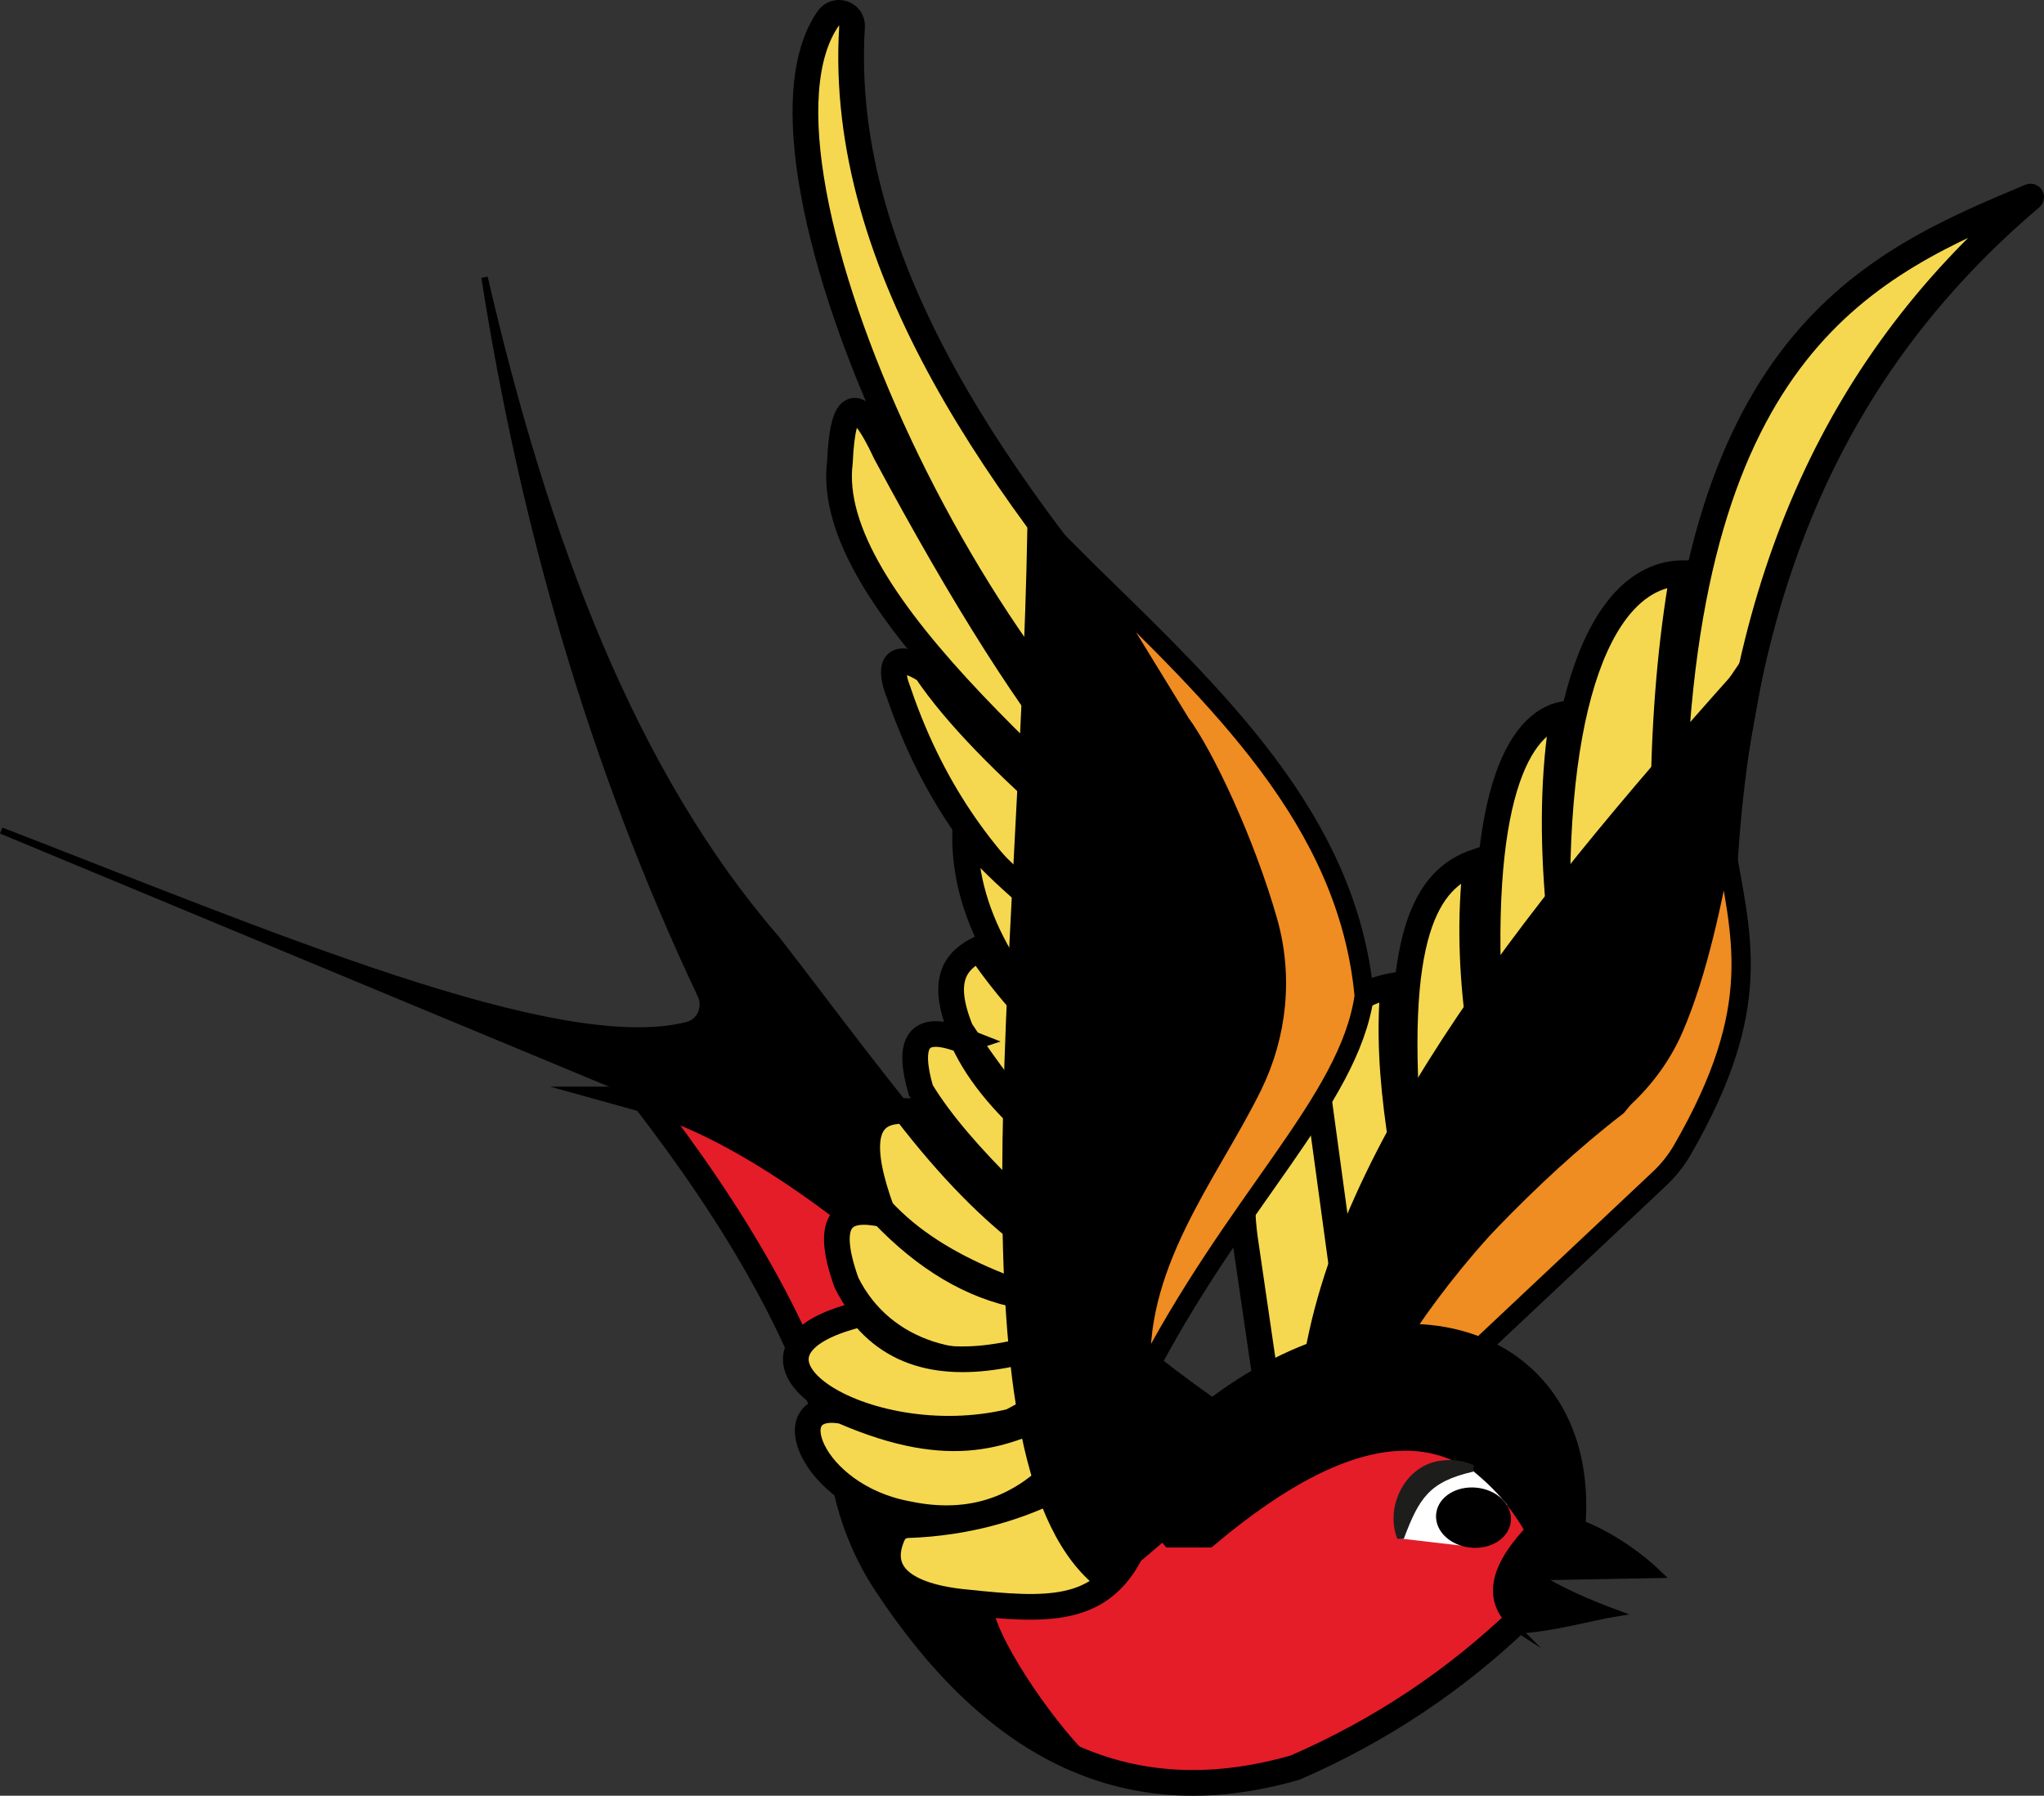 <?xml version="1.0" encoding="UTF-8"?>
<svg id="Calque_2" data-name="Calque 2" xmlns="http://www.w3.org/2000/svg" viewBox="0 0 318.178 279.574">
  <rect x="0" y="0" width="318.178" height="279.574" fill="#333333" stroke="none"/>
  <g id="hirondelle">
    <path id="becbas" d="m234.288,245.628l24.096-.447c-4.512-4.383-10.395-7.719-14.553-8.745-4.021.766-11.848,6.547-9.543,9.191Z" stroke="#000" stroke-miterlimit="10"/>
    <path id="becHaut" d="m236.403,253.805c5.314-.248,11.398-2.04,15.246-2.656-4.128-1.511-9.636-3.907-11.912-5.617l-5.449.096c-1.58,2.358-.497,6.536,2.115,8.177Z" stroke="#000" stroke-miterlimit="10"/>
    <path id="ventre" d="m100.362,171.181c22.188,6.142,53.037,32.822,82.128,67.745h5.362c22.365-18.795,40.244-21.168,51.83-.511-5.865,5.992-6.777,10.469-3.064,13.532-9.958,9.548-21.535,17.38-34.979,23.234-27.286,7.876-47.621-4.215-63.686-28.569-3.037-4.605-5.168-9.758-6.318-15.153-4.705-22.064-17.848-42.867-31.273-60.278Z" fill="#e41d29" stroke="#000" stroke-miterlimit="10" stroke-width="4"/>
    <path d="m227.807,240.677l-9.933-1.157c.209-5.325,3.769-9.469,11.169-10.722,2.31,1.872,4.028,3.619,5.573,5.496l-6.809,6.383Z" fill="#fff"/>
    <path id="ombreVentre" d="m168.399,272.309c-6.438-6.848-14.974-20.084-13.818-23.667.058-.179-.004-.381-.135-.486l-21.849-17.476c-.288-.231-.635.144-.502.532,10.564,30.884,36.54,41.348,36.303,41.097Z"/>
    <ellipse cx="229.368" cy="236.276" rx="3.689" ry="4.843" transform="translate(-28.11 441.558) rotate(-84.414)" stroke="#000" stroke-miterlimit="10" stroke-width="2"/>
    <path d="m229.327,229.115c-6.885,1.573-8.426,4.147-10.816,10.472,0,0-1-.014-1-.014-1.982-5.053,1.282-11.595,6.924-12.18,1.766-.216,3.474.034,4.984.726l-.091.996h0Z" fill="#1d1d1c"/>
    <g id="ailesBas">
      <path id="plume" d="m268.339,137.103c2.339-47.582,18.319-81.331,47.804-106.342.081-.069.008-.195-.09-.155-24.977,10.451-53.831,22.842-55.629,95.007l.766,32.681,7.149-21.191Z" fill="#f5d850" stroke="#000" stroke-miterlimit="10" stroke-width="4"/>
      <path id="plume-2" data-name="plume" d="m247.658,172.082l-5.106-25.277c-1.338-37.406,6.75-57.435,19.404-57.574-3.755,21.517-3.754,45.391-1.377,70.756l-12.921,12.095Z" fill="#f5d850" stroke="#000" stroke-miterlimit="10" stroke-width="4"/>
      <path id="plume-3" data-name="plume" d="m237.446,180.124l-5.362-19.532c-2.517-36.857,4.471-48.016,11.234-49.404-3.055,17.998-.516,40.494,5.106,62.809l-10.979,6.128Z" fill="#f5d850" stroke="#000" stroke-miterlimit="10" stroke-width="4"/>
      <path id="plume-4" data-name="plume" d="m223.914,197.231l-4.468-18.638c-2.957-33.356,2.69-41.793,10.34-44.426-2.05,17.383,1.304,34.397,6,51.319l-11.872,11.745Z" fill="#f5d850" stroke="#000" stroke-miterlimit="10" stroke-width="4"/>
      <path id="plume-5" data-name="plume" d="m213.275,209.869l-6.213-13.404c-5.456-35.471,1.283-41.434,9.83-43.021-1.308,14.768,1.976,28.327,5.064,46.213l-8.681,10.213Z" fill="#f5d850" stroke="#000" stroke-miterlimit="10" stroke-width="4"/>
      <path id="plume-6" data-name="plume" d="m197.105,215.486l-3.319-22.723c-1.819-13.683,2.734-22.01,10.723-27.447l6.128,44.936-13.532,5.234Z" fill="#f5d850" stroke="#000" stroke-miterlimit="10" stroke-width="4"/>
      <path id="borsAile" d="m228.063,211.975l30.235-28.442c1.412-1.328,2.633-2.853,3.601-4.532,12.987-22.535,9.082-33.203,6.526-48.323-1.889,9.522-4.04,20.439-7.845,29.309-2.172,5.063-5.675,9.425-10.002,12.834-15.096,11.895-26.885,25.602-34.451,38.069l11.936,1.085Z" fill="#ef8c22" stroke="#000" stroke-miterlimit="10" stroke-width="3"/>
      <path id="noirAiles" d="m268.935,132.422c-3.361,15.826-7.966,30.304-16.511,40.511-13.916,10.682-26.113,24.332-38.128,38.298l-3.915,2.383c12.933-41.209,36.851-74.511,64.851-116.085l-6.298,34.894Z" stroke="#000" stroke-miterlimit="10"/>
      <path id="ombreAile" d="m210.491,212.593l63.826-111.695c.063-.11-.088-.218-.173-.123-34.898,38.689-66.105,77.069-71.061,113.242-.01.073.056.134.128.119l7.209-1.491c.03-.006.055-.025.071-.051Z" stroke="#000" stroke-miterlimit="10"/>
    </g>
    <path id="dos" d="m246.349,236.893c1.802-29.4-28.238-40.795-57.646-18.818-32.41-22.793-49.957-48.936-67.83-71.915-22.295-25.707-35.942-61.844-45.447-102.979,5.996,38.304,16.615,75.677,33.657,111.767.885,1.874-.1,4.141-2.109,4.651-20.134,5.108-65.054-14.161-106.782-30.29l101.957,42.383c24.589,6.751,52.031,35.224,80.34,67.234h5.362c21.615-16.774,38.383-22.723,51.66-.936,2.569-.964,3.896-2.343,6.435-.888.171.098.39-.012.402-.208Z" stroke="#000" stroke-miterlimit="10"/>
    <g id="aile">
      <path id="plume-7" data-name="plume" d="m132.634,4.165c-2.339,37.442,23.825,72.917,50.408,103.271l8.383,26.553C153.508,113.36,113.04,25.636,128.913,2.89c1.186-1.7,3.85-.793,3.721,1.275Z" fill="#f5d850" stroke="#000" stroke-miterlimit="10" stroke-width="4"/>
      <path d="m137.894,70.585c-4.537-9.742-6.716-8.324-7.149,1.362-2.723,21.617,35.96,52.027,66.213,80.17-.795-7.909.502-3.383-5.532-18.128-11.439,2.739-29.077-17.762-53.532-63.404Z" fill="#f5d850" stroke="#000" stroke-miterlimit="10" stroke-width="4"/>
      <path d="m139.979,108.075c10.995,31.875,33.832,43.667,55.617,56.468l1.191-12c-21.308-16.963-43.199-34.067-52.681-48.17-5.447-3.362-5.702-.213-4.128,3.702Z" fill="#f5d850" stroke="#000" stroke-miterlimit="10" stroke-width="4"/>
      <path d="m194.149,166.075c-18.203-13.764-37.174-27.866-43.915-36.596-.256,11.663,5.512,24.493,22.894,39.574l15.149,9.702,5.872-12.681Z" fill="#f5d850" stroke="#000" stroke-miterlimit="10" stroke-width="4"/>
      <path d="m181.639,189.479c-9.232-2.086-19.624-10.207-32.085-29.106-3.234-7.957-.756-10.839,2.894-12.681,8.615,12.7,20.939,22.863,34.638,32.085l-5.447,9.702Z" fill="#f5d850" stroke="#000" stroke-miterlimit="10" stroke-width="4"/>
      <path d="m149.894,161.99c-7.374-2.903-8.59.703-6.553,7.745,6.093,10.123,19.346,21.969,33.191,33.957l5.106-12.596c-13.675-8.936-26.696-18.034-31.745-29.106Z" fill="#f5d850" stroke="#000" stroke-miterlimit="10" stroke-width="4"/>
      <path d="m175.937,206.245c-15.314-3.665-29.776-8.141-38.723-17.872-3.42-9.437-3.407-15.71,3.745-15.404,14.019,18.238,25.384,25.18,36,28.936l-1.021,4.34Z" fill="#f5d850" stroke="#000" stroke-miterlimit="10" stroke-width="4"/>
      <path d="m159,201.734c-7.787-1.458-14.938-5.803-21.532-12.681-5.893-1.272-9.354.393-5.702,10.638,5.589,11.331,18.764,14.484,29.532,10.894l12.851-.34,1.532-4.851-16.681-3.66Z" fill="#f5d850" stroke="#000" stroke-miterlimit="10" stroke-width="4"/>
      <path d="m160.362,210.075c-11.129,2.971-20.275,1.951-26.213-5.532-24.837,5.909.311,22.318,23.234,16.766l7.83-4.17-.34-6.809-4.511-.255Z" fill="#f5d850" stroke="#000" stroke-miterlimit="10" stroke-width="4"/>
      <path d="m165.894,227.351c-6.378,7.346-14.445,10.52-24.681,8.34-15.149-2.825-20.522-17.949-10.043-16,17.299,7.515,25.493,3.481,33.787-.426l.936,8.085Z" fill="#f5d850" stroke="#000" stroke-miterlimit="10" stroke-width="4"/>
      <path d="m176.022,241.734c-4.847,9.457-13.191,9.032-25.351,7.755-10.376-.923-14.232-4.772-11.696-10.5.402-.909,1.281-1.508,2.275-1.541,18.731-.612,29.829-9.766,29.58-10.097-.255-.34,10.298,10.043,10.298,10.043l-5.106,4.34Z" fill="#f5d850" stroke="#000" stroke-miterlimit="10" stroke-width="4"/>
      <path d="m185.979,111.521c2.809,18.128,17.872,35.234,11.574,54.213-25.532,46.043-25.535,59.571-19.383,66.021l-5.723,4.872c-18.171-12.26-12.466-43.452-2.043-78.383,2.981-25.831.215-51.622-9.957-77.362l25.532,30.638Z" stroke="#000" stroke-miterlimit="10"/>
      <path d="m169.213,88.862c20.219,19.737,40.596,38.809,43.149,66.192-2.364,16.538-20.211,31.799-34.638,60.106-1.617-17.915,10.391-32.201,17.202-46.033,3.936-7.993,4.868-17.165,2.419-25.731-3.588-12.549-9.924-25.855-13.579-30.789l-14.553-23.745Z" fill="#ef8c22" stroke="#000" stroke-miterlimit="10" stroke-width="3"/>
      <path id="ombreAile-2" data-name="ombreAile" d="m160.423,82.37c.005-.274.39-.325.471-.063,9.462,30.243,16.4,60.727,5.402,92.924-8.53,23.585,2.017,42.613,13.021,61.532l-7.915,10.213c-23.896-18.207-12.161-96.785-10.98-164.606Z" stroke="#000" stroke-miterlimit="10"/>
    </g>
  </g>
</svg>